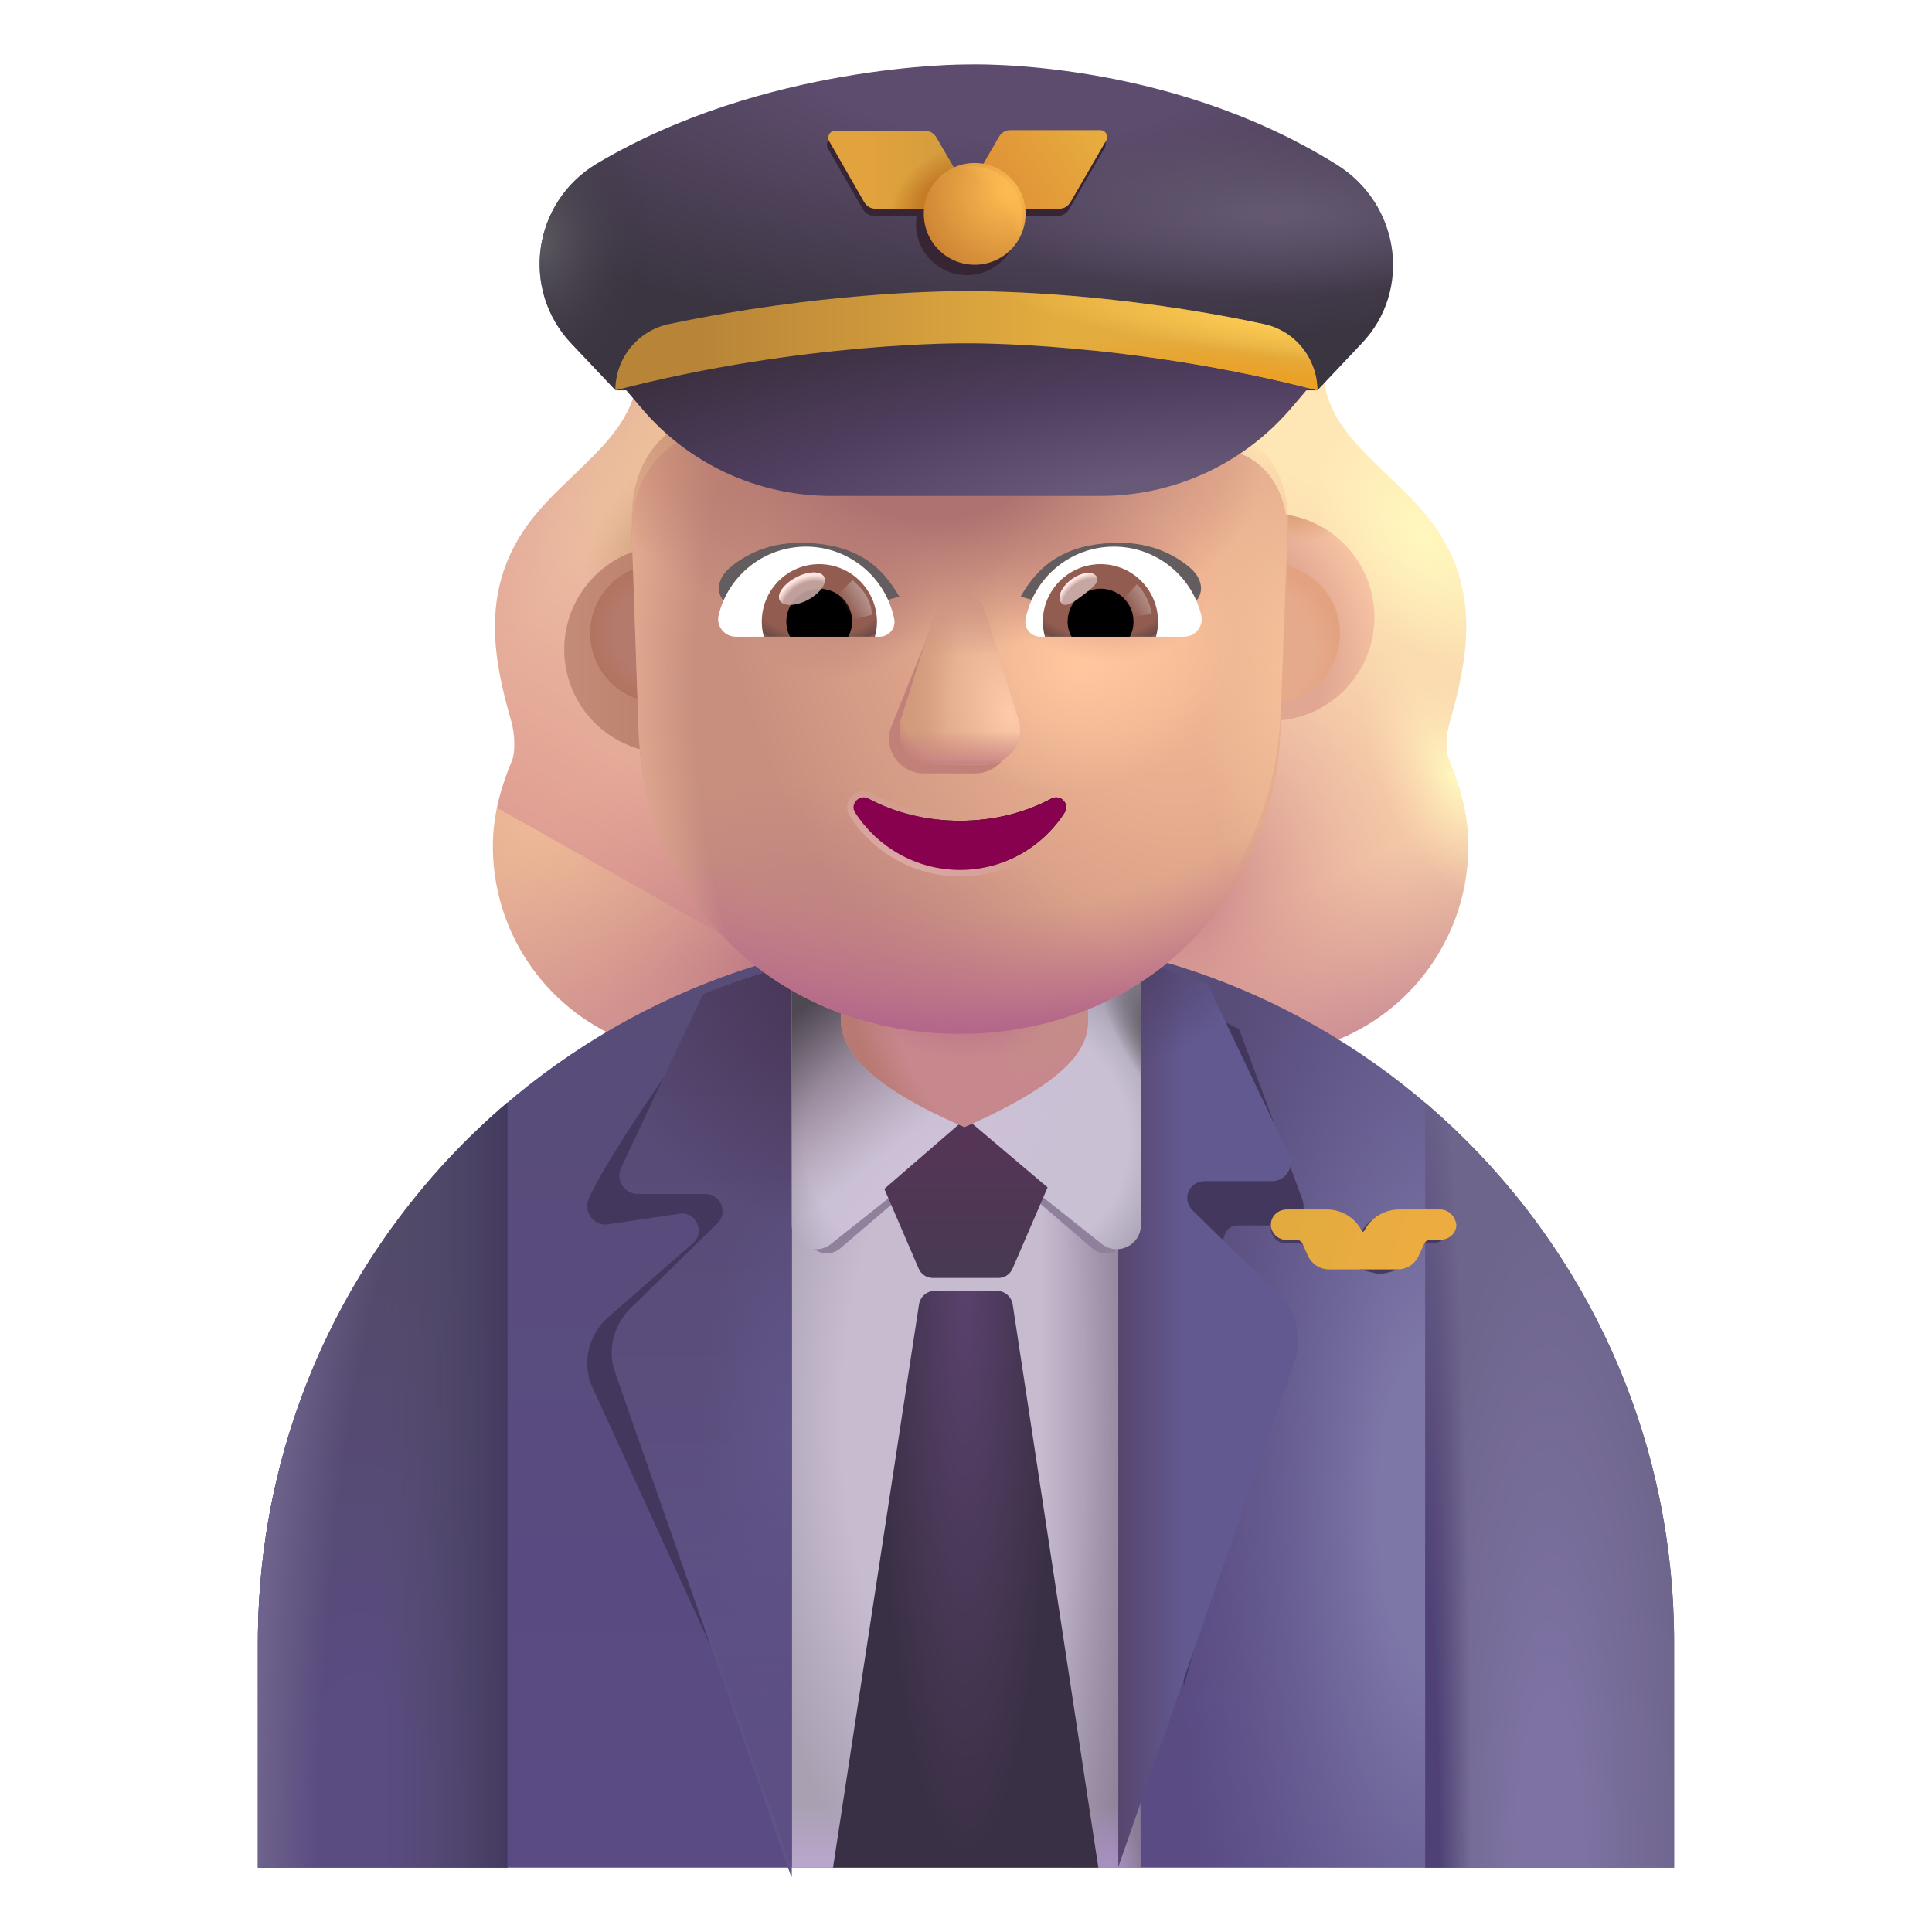 <svg viewBox="1 1 30 30" xmlns="http://www.w3.org/2000/svg">
<g filter="url(#filter0_i_4002_2468)">
<path d="M10.636 6.706L21.317 6.706C21.408 7.283 21.844 7.7 22.296 8.131C22.581 8.404 22.873 8.683 23.088 9.013C23.713 9.971 23.549 10.966 23.264 11.95C23.188 12.214 23.192 12.444 23.264 12.587C23.397 12.907 23.549 13.372 23.549 13.883C23.549 15.679 22.1 17.129 20.303 17.129H11.649C9.853 17.129 8.403 15.679 8.403 13.883C8.403 13.372 8.556 12.907 8.689 12.587C8.76 12.444 8.744 12.142 8.689 11.95C8.403 10.966 8.24 9.971 8.865 9.013C9.079 8.683 9.371 8.404 9.657 8.131C10.109 7.7 10.545 7.283 10.636 6.706Z" fill="url(#paint0_linear_4002_2468)"/>
<path d="M10.636 6.706L21.317 6.706C21.408 7.283 21.844 7.7 22.296 8.131C22.581 8.404 22.873 8.683 23.088 9.013C23.713 9.971 23.549 10.966 23.264 11.95C23.188 12.214 23.192 12.444 23.264 12.587C23.397 12.907 23.549 13.372 23.549 13.883C23.549 15.679 22.1 17.129 20.303 17.129H11.649C9.853 17.129 8.403 15.679 8.403 13.883C8.403 13.372 8.556 12.907 8.689 12.587C8.76 12.444 8.744 12.142 8.689 11.95C8.403 10.966 8.24 9.971 8.865 9.013C9.079 8.683 9.371 8.404 9.657 8.131C10.109 7.7 10.545 7.283 10.636 6.706Z" fill="url(#paint1_radial_4002_2468)"/>
<path d="M10.636 6.706L21.317 6.706C21.408 7.283 21.844 7.7 22.296 8.131C22.581 8.404 22.873 8.683 23.088 9.013C23.713 9.971 23.549 10.966 23.264 11.95C23.188 12.214 23.192 12.444 23.264 12.587C23.397 12.907 23.549 13.372 23.549 13.883C23.549 15.679 22.1 17.129 20.303 17.129H11.649C9.853 17.129 8.403 15.679 8.403 13.883C8.403 13.372 8.556 12.907 8.689 12.587C8.76 12.444 8.744 12.142 8.689 11.95C8.403 10.966 8.24 9.971 8.865 9.013C9.079 8.683 9.371 8.404 9.657 8.131C10.109 7.7 10.545 7.283 10.636 6.706Z" fill="url(#paint2_radial_4002_2468)"/>
<path d="M10.636 6.706L21.317 6.706C21.408 7.283 21.844 7.7 22.296 8.131C22.581 8.404 22.873 8.683 23.088 9.013C23.713 9.971 23.549 10.966 23.264 11.95C23.188 12.214 23.192 12.444 23.264 12.587C23.397 12.907 23.549 13.372 23.549 13.883C23.549 15.679 22.1 17.129 20.303 17.129H11.649C9.853 17.129 8.403 15.679 8.403 13.883C8.403 13.372 8.556 12.907 8.689 12.587C8.76 12.444 8.744 12.142 8.689 11.95C8.403 10.966 8.24 9.971 8.865 9.013C9.079 8.683 9.371 8.404 9.657 8.131C10.109 7.7 10.545 7.283 10.636 6.706Z" fill="url(#paint3_radial_4002_2468)"/>
<path d="M10.636 6.706L21.317 6.706C21.408 7.283 21.844 7.7 22.296 8.131C22.581 8.404 22.873 8.683 23.088 9.013C23.713 9.971 23.549 10.966 23.264 11.95C23.188 12.214 23.192 12.444 23.264 12.587C23.397 12.907 23.549 13.372 23.549 13.883C23.549 15.679 22.1 17.129 20.303 17.129H11.649C9.853 17.129 8.403 15.679 8.403 13.883C8.403 13.372 8.556 12.907 8.689 12.587C8.76 12.444 8.744 12.142 8.689 11.95C8.403 10.966 8.24 9.971 8.865 9.013C9.079 8.683 9.371 8.404 9.657 8.131C10.109 7.7 10.545 7.283 10.636 6.706Z" fill="url(#paint4_radial_4002_2468)"/>
<path d="M10.636 6.706L21.317 6.706C21.408 7.283 21.844 7.7 22.296 8.131C22.581 8.404 22.873 8.683 23.088 9.013C23.713 9.971 23.549 10.966 23.264 11.95C23.188 12.214 23.192 12.444 23.264 12.587C23.397 12.907 23.549 13.372 23.549 13.883C23.549 15.679 22.1 17.129 20.303 17.129H11.649C9.853 17.129 8.403 15.679 8.403 13.883C8.403 13.372 8.556 12.907 8.689 12.587C8.76 12.444 8.744 12.142 8.689 11.95C8.403 10.966 8.24 9.971 8.865 9.013C9.079 8.683 9.371 8.404 9.657 8.131C10.109 7.7 10.545 7.283 10.636 6.706Z" fill="url(#paint5_radial_4002_2468)"/>
<path d="M10.636 6.706L21.317 6.706C21.408 7.283 21.844 7.7 22.296 8.131C22.581 8.404 22.873 8.683 23.088 9.013C23.713 9.971 23.549 10.966 23.264 11.95C23.188 12.214 23.192 12.444 23.264 12.587C23.397 12.907 23.549 13.372 23.549 13.883C23.549 15.679 22.1 17.129 20.303 17.129H11.649C9.853 17.129 8.403 15.679 8.403 13.883C8.403 13.372 8.556 12.907 8.689 12.587C8.76 12.444 8.744 12.142 8.689 11.95C8.403 10.966 8.24 9.971 8.865 9.013C9.079 8.683 9.371 8.404 9.657 8.131C10.109 7.7 10.545 7.283 10.636 6.706Z" fill="url(#paint6_radial_4002_2468)"/>
<path d="M10.636 6.706L21.317 6.706C21.408 7.283 21.844 7.7 22.296 8.131C22.581 8.404 22.873 8.683 23.088 9.013C23.713 9.971 23.549 10.966 23.264 11.95C23.188 12.214 23.192 12.444 23.264 12.587C23.397 12.907 23.549 13.372 23.549 13.883C23.549 15.679 22.1 17.129 20.303 17.129H11.649C9.853 17.129 8.403 15.679 8.403 13.883C8.403 13.372 8.556 12.907 8.689 12.587C8.76 12.444 8.744 12.142 8.689 11.95C8.403 10.966 8.24 9.971 8.865 9.013C9.079 8.683 9.371 8.404 9.657 8.131C10.109 7.7 10.545 7.283 10.636 6.706Z" fill="url(#paint7_radial_4002_2468)"/>
</g>
<path d="M16.005 15.501C9.935 15.501 5.005 20.421 5.005 26.501V30.001H26.995V26.501C26.995 20.421 22.075 15.501 16.005 15.501Z" fill="url(#paint8_linear_4002_2468)"/>
<path d="M16.005 15.501C9.935 15.501 5.005 20.421 5.005 26.501V30.001H26.995V26.501C26.995 20.421 22.075 15.501 16.005 15.501Z" fill="url(#paint9_radial_4002_2468)"/>
<path d="M23.13 18.123V30.001H26.995V26.501C26.995 23.144 25.495 20.14 23.13 18.123Z" fill="url(#paint10_radial_4002_2468)"/>
<path d="M23.13 18.123V30.001H26.995V26.501C26.995 23.144 25.495 20.14 23.13 18.123Z" fill="url(#paint11_radial_4002_2468)"/>
<path d="M8.88 30.001V18.12C6.51 20.137 5.005 23.142 5.005 26.501V30.001H8.88Z" fill="url(#paint12_radial_4002_2468)"/>
<path d="M8.88 30.001V18.12C6.51 20.137 5.005 23.142 5.005 26.501V30.001H8.88Z" fill="url(#paint13_linear_4002_2468)"/>
<path d="M8.88 30.001V18.12C6.51 20.137 5.005 23.142 5.005 26.501V30.001H8.88Z" fill="url(#paint14_radial_4002_2468)"/>
<path d="M18.705 16.111H13.295V30.001H18.705V16.111Z" fill="url(#paint15_radial_4002_2468)"/>
<path d="M18.705 16.111H13.295V30.001H18.705V16.111Z" fill="url(#paint16_linear_4002_2468)"/>
<path d="M18.705 16.111H13.295V30.001H18.705V16.111Z" fill="url(#paint17_linear_4002_2468)"/>
<path d="M18.705 16.111H13.295V30.001H18.705V16.111Z" fill="url(#paint18_radial_4002_2468)"/>
<g filter="url(#filter1_f_4002_2468)">
<path d="M16.005 15.348H13.489V20.088C13.489 20.398 13.824 20.578 14.056 20.378L16.005 18.708L17.954 20.378C18.186 20.578 18.521 20.398 18.521 20.088V15.348H16.005V15.348Z" fill="#8F809C"/>
</g>
<path d="M15.517 21.044C15.394 21.044 15.289 21.134 15.27 21.256L13.935 30.001H18.055L16.725 21.256C16.706 21.134 16.601 21.044 16.478 21.044H15.517Z" fill="url(#paint19_radial_4002_2468)"/>
<g filter="url(#filter2_f_4002_2468)">
<path d="M12.795 16.462C12.334 16.579 12.431 16.56 11.996 16.733C11.455 17.516 10.449 18.932 10.145 19.606C10.055 19.796 10.195 20.016 10.405 20.016L11.585 19.842C11.825 19.842 11.934 20.132 11.774 20.292L10.405 21.488C10.145 21.748 10.045 22.138 10.175 22.488L13.069 28.822L12.795 16.462Z" fill="#44375D"/>
</g>
<g filter="url(#filter3_ii_4002_2468)">
<path d="M13.295 15.837C12.834 15.954 12.385 16.1 11.95 16.273C11.938 16.28 11.927 16.286 11.915 16.291L10.645 18.981C10.555 19.171 10.695 19.391 10.905 19.391H11.955C12.195 19.391 12.305 19.681 12.145 19.841L10.785 21.171C10.525 21.431 10.425 21.821 10.555 22.171L13.285 29.991H13.295V15.837Z" fill="url(#paint20_linear_4002_2468)"/>
<path d="M13.295 15.837C12.834 15.954 12.385 16.1 11.95 16.273C11.938 16.28 11.927 16.286 11.915 16.291L10.645 18.981C10.555 19.171 10.695 19.391 10.905 19.391H11.955C12.195 19.391 12.305 19.681 12.145 19.841L10.785 21.171C10.525 21.431 10.425 21.821 10.555 22.171L13.285 29.991H13.295V15.837Z" fill="url(#paint21_radial_4002_2468)"/>
<path d="M13.295 15.837C12.834 15.954 12.385 16.1 11.95 16.273C11.938 16.28 11.927 16.286 11.915 16.291L10.645 18.981C10.555 19.171 10.695 19.391 10.905 19.391H11.955C12.195 19.391 12.305 19.681 12.145 19.841L10.785 21.171C10.525 21.431 10.425 21.821 10.555 22.171L13.285 29.991H13.295V15.837Z" fill="url(#paint22_radial_4002_2468)"/>
</g>
<path d="M13.295 15.837C12.834 15.954 12.385 16.1 11.95 16.273C11.938 16.28 11.927 16.286 11.915 16.291L10.645 18.981C10.555 19.171 10.695 19.391 10.905 19.391H11.955C12.195 19.391 12.305 19.681 12.145 19.841L10.785 21.171C10.525 21.431 10.425 21.821 10.555 22.171L13.285 29.991H13.295V15.837Z" fill="url(#paint23_linear_4002_2468)"/>
<g filter="url(#filter4_f_4002_2468)">
<path d="M20.055 20.479L20.499 21.528C20.701 21.788 20.771 22.178 20.677 22.538L19.382 27.185L19.162 16.739L19.252 16.556C19.59 16.671 19.92 16.813 20.241 16.979L21.221 19.619C21.291 19.809 21.182 20.029 21.019 20.029H20.203C20.016 20.029 19.923 20.309 20.055 20.479Z" fill="#44375D"/>
</g>
<g filter="url(#filter5_ii_4002_2468)">
<path d="M19.865 19.791L21.225 21.121C21.485 21.381 21.575 21.771 21.455 22.131L18.715 29.991V15.835L18.832 15.868C19.267 15.983 19.692 16.125 20.104 16.291L21.365 18.931C21.455 19.121 21.315 19.341 21.105 19.341H20.055C19.815 19.341 19.695 19.621 19.865 19.791Z" fill="url(#paint24_linear_4002_2468)"/>
<path d="M19.865 19.791L21.225 21.121C21.485 21.381 21.575 21.771 21.455 22.131L18.715 29.991V15.835L18.832 15.868C19.267 15.983 19.692 16.125 20.104 16.291L21.365 18.931C21.455 19.121 21.315 19.341 21.105 19.341H20.055C19.815 19.341 19.695 19.621 19.865 19.791Z" fill="url(#paint25_radial_4002_2468)"/>
</g>
<path d="M16.005 15.284H13.295V20.024C13.295 20.334 13.655 20.514 13.905 20.314L16.005 18.644L18.105 20.314C18.355 20.514 18.715 20.334 18.715 20.024V15.284H16.005V15.284Z" fill="url(#paint26_radial_4002_2468)"/>
<path d="M16.005 15.284H13.295V20.024C13.295 20.334 13.655 20.514 13.905 20.314L16.005 18.644L18.105 20.314C18.355 20.514 18.715 20.334 18.715 20.024V15.284H16.005V15.284Z" fill="url(#paint27_radial_4002_2468)"/>
<path d="M16.005 15.284H13.295V20.024C13.295 20.334 13.655 20.514 13.905 20.314L16.005 18.644L18.105 20.314C18.355 20.514 18.715 20.334 18.715 20.024V15.284H16.005V15.284Z" fill="url(#paint28_linear_4002_2468)"/>
<path d="M16.005 15.284H13.295V20.024C13.295 20.334 13.655 20.514 13.905 20.314L16.005 18.644L18.105 20.314C18.355 20.514 18.715 20.334 18.715 20.024V15.284H16.005V15.284Z" fill="url(#paint29_radial_4002_2468)"/>
<g filter="url(#filter6_ii_4002_2468)">
<path d="M14.732 19.661L15.999 18.564L17.267 19.638L16.721 20.903C16.682 20.989 16.597 21.044 16.505 21.044H15.483C15.39 21.044 15.306 20.989 15.267 20.903L14.732 19.661Z" fill="url(#paint30_linear_4002_2468)"/>
</g>
<path d="M15.976 18.503C17.765 17.715 17.908 17.187 17.895 16.803V15.813H14.057V16.803C14.044 17.187 14.281 17.773 15.976 18.503Z" fill="url(#paint31_radial_4002_2468)"/>
<path d="M15.976 18.503C17.765 17.715 17.908 17.187 17.895 16.803V15.813H14.057V16.803C14.044 17.187 14.281 17.773 15.976 18.503Z" fill="url(#paint32_radial_4002_2468)"/>
<path d="M15.976 18.503C17.765 17.715 17.908 17.187 17.895 16.803V15.813H14.057V16.803C14.044 17.187 14.281 17.773 15.976 18.503Z" fill="url(#paint33_radial_4002_2468)"/>
<g filter="url(#filter7_i_4002_2468)">
<path d="M11.22 12.443C12.109 12.443 12.829 11.722 12.829 10.834C12.829 9.945 12.109 9.224 11.22 9.224C10.331 9.224 9.611 9.945 9.611 10.834C9.611 11.722 10.331 12.443 11.22 12.443Z" fill="url(#paint34_linear_4002_2468)"/>
</g>
<g filter="url(#filter8_i_4002_2468)">
<path d="M20.733 12.443C21.622 12.443 22.342 11.722 22.342 10.834C22.342 9.945 21.622 9.224 20.733 9.224C19.844 9.224 19.124 9.945 19.124 10.834C19.124 11.722 19.844 12.443 20.733 12.443Z" fill="url(#paint35_radial_4002_2468)"/>
<path d="M20.733 12.443C21.622 12.443 22.342 11.722 22.342 10.834C22.342 9.945 21.622 9.224 20.733 9.224C19.844 9.224 19.124 9.945 19.124 10.834C19.124 11.722 19.844 12.443 20.733 12.443Z" fill="url(#paint36_radial_4002_2468)"/>
</g>
<g filter="url(#filter9_f_4002_2468)">
<path d="M20.733 11.908C21.326 11.908 21.807 11.427 21.807 10.834C21.807 10.24 21.326 9.76 20.733 9.76C20.14 9.76 19.659 10.24 19.659 10.834C19.659 11.427 20.14 11.908 20.733 11.908Z" fill="#E5AA8B"/>
<path d="M20.733 11.908C21.326 11.908 21.807 11.427 21.807 10.834C21.807 10.24 21.326 9.76 20.733 9.76C20.14 9.76 19.659 10.24 19.659 10.834C19.659 11.427 20.14 11.908 20.733 11.908Z" fill="url(#paint37_radial_4002_2468)"/>
</g>
<g filter="url(#filter10_f_4002_2468)">
<path d="M11.239 11.908C11.832 11.908 12.313 11.427 12.313 10.834C12.313 10.24 11.832 9.76 11.239 9.76C10.646 9.76 10.165 10.24 10.165 10.834C10.165 11.427 10.646 11.908 11.239 11.908Z" fill="#B47A6C"/>
<path d="M11.239 11.908C11.832 11.908 12.313 11.427 12.313 10.834C12.313 10.24 11.832 9.76 11.239 9.76C10.646 9.76 10.165 10.24 10.165 10.834C10.165 11.427 10.646 11.908 11.239 11.908Z" fill="url(#paint38_radial_4002_2468)"/>
</g>
<g filter="url(#filter11_i_4002_2468)">
<path d="M10.82 9.306L10.81 9C10.831 8.051 11.384 7.683 11.62 7.561C11.636 7.556 11.654 7.548 11.672 7.541C11.69 7.533 11.707 7.525 11.723 7.52C12.256 7.275 12.687 6.847 12.912 6.286L12.995 6.092C13.076 5.898 13.333 5.867 13.456 6.041C14.174 7.092 15.374 7.714 16.645 7.714H19.865C20.045 7.714 20.947 7.801 21.001 9.046L20.882 12.119C20.759 14.922 18.57 16.804 15.899 16.804C13.228 16.804 11.039 14.922 10.916 12.119L10.82 9.306Z" fill="url(#paint39_radial_4002_2468)"/>
<path d="M10.82 9.306L10.81 9C10.831 8.051 11.384 7.683 11.62 7.561C11.636 7.556 11.654 7.548 11.672 7.541C11.69 7.533 11.707 7.525 11.723 7.52C12.256 7.275 12.687 6.847 12.912 6.286L12.995 6.092C13.076 5.898 13.333 5.867 13.456 6.041C14.174 7.092 15.374 7.714 16.645 7.714H19.865C20.045 7.714 20.947 7.801 21.001 9.046L20.882 12.119C20.759 14.922 18.57 16.804 15.899 16.804C13.228 16.804 11.039 14.922 10.916 12.119L10.82 9.306Z" fill="url(#paint40_radial_4002_2468)"/>
<path d="M10.82 9.306L10.81 9C10.831 8.051 11.384 7.683 11.62 7.561C11.636 7.556 11.654 7.548 11.672 7.541C11.69 7.533 11.707 7.525 11.723 7.52C12.256 7.275 12.687 6.847 12.912 6.286L12.995 6.092C13.076 5.898 13.333 5.867 13.456 6.041C14.174 7.092 15.374 7.714 16.645 7.714H19.865C20.045 7.714 20.947 7.801 21.001 9.046L20.882 12.119C20.759 14.922 18.57 16.804 15.899 16.804C13.228 16.804 11.039 14.922 10.916 12.119L10.82 9.306Z" fill="url(#paint41_radial_4002_2468)"/>
<path d="M10.82 9.306L10.81 9C10.831 8.051 11.384 7.683 11.62 7.561C11.636 7.556 11.654 7.548 11.672 7.541C11.69 7.533 11.707 7.525 11.723 7.52C12.256 7.275 12.687 6.847 12.912 6.286L12.995 6.092C13.076 5.898 13.333 5.867 13.456 6.041C14.174 7.092 15.374 7.714 16.645 7.714H19.865C20.045 7.714 20.947 7.801 21.001 9.046L20.882 12.119C20.759 14.922 18.57 16.804 15.899 16.804C13.228 16.804 11.039 14.922 10.916 12.119L10.82 9.306Z" fill="url(#paint42_radial_4002_2468)"/>
<path d="M10.82 9.306L10.81 9C10.831 8.051 11.384 7.683 11.62 7.561C11.636 7.556 11.654 7.548 11.672 7.541C11.69 7.533 11.707 7.525 11.723 7.52C12.256 7.275 12.687 6.847 12.912 6.286L12.995 6.092C13.076 5.898 13.333 5.867 13.456 6.041C14.174 7.092 15.374 7.714 16.645 7.714H19.865C20.045 7.714 20.947 7.801 21.001 9.046L20.882 12.119C20.759 14.922 18.57 16.804 15.899 16.804C13.228 16.804 11.039 14.922 10.916 12.119L10.82 9.306Z" fill="url(#paint43_radial_4002_2468)"/>
<path d="M10.82 9.306L10.81 9C10.831 8.051 11.384 7.683 11.62 7.561C11.636 7.556 11.654 7.548 11.672 7.541C11.69 7.533 11.707 7.525 11.723 7.52C12.256 7.275 12.687 6.847 12.912 6.286L12.995 6.092C13.076 5.898 13.333 5.867 13.456 6.041C14.174 7.092 15.374 7.714 16.645 7.714H19.865C20.045 7.714 20.947 7.801 21.001 9.046L20.882 12.119C20.759 14.922 18.57 16.804 15.899 16.804C13.228 16.804 11.039 14.922 10.916 12.119L10.82 9.306Z" fill="url(#paint44_radial_4002_2468)"/>
<path d="M10.82 9.306L10.81 9C10.831 8.051 11.384 7.683 11.62 7.561C11.636 7.556 11.654 7.548 11.672 7.541C11.69 7.533 11.707 7.525 11.723 7.52C12.256 7.275 12.687 6.847 12.912 6.286L12.995 6.092C13.076 5.898 13.333 5.867 13.456 6.041C14.174 7.092 15.374 7.714 16.645 7.714H19.865C20.045 7.714 20.947 7.801 21.001 9.046L20.882 12.119C20.759 14.922 18.57 16.804 15.899 16.804C13.228 16.804 11.039 14.922 10.916 12.119L10.82 9.306Z" fill="url(#paint45_radial_4002_2468)"/>
</g>
<path d="M10.818 9.571H10.831L10.82 9.306L10.81 9C10.831 8.051 11.384 7.683 11.62 7.561C11.636 7.556 11.654 7.548 11.672 7.541C11.69 7.533 11.707 7.525 11.723 7.52C12.256 7.275 12.687 6.847 12.912 6.286L12.995 6.092C13.076 5.898 13.333 5.867 13.456 6.041C14.174 7.092 15.374 7.714 16.645 7.714H19.865C20.045 7.714 20.947 7.801 21.001 9.046L20.882 12.119C20.759 14.922 18.57 16.804 15.899 16.804C13.228 16.804 11.039 14.922 10.916 12.119L10.818 9.571Z" fill="url(#paint46_radial_4002_2468)"/>
<path d="M10.818 9.571H10.831L10.82 9.306L10.81 9C10.831 8.051 11.384 7.683 11.62 7.561C11.636 7.556 11.654 7.548 11.672 7.541C11.69 7.533 11.707 7.525 11.723 7.52C12.256 7.275 12.687 6.847 12.912 6.286L12.995 6.092C13.076 5.898 13.333 5.867 13.456 6.041C14.174 7.092 15.374 7.714 16.645 7.714H19.865C20.045 7.714 20.947 7.801 21.001 9.046L20.882 12.119C20.759 14.922 18.57 16.804 15.899 16.804C13.228 16.804 11.039 14.922 10.916 12.119L10.818 9.571Z" fill="url(#paint47_radial_4002_2468)"/>
<path d="M10.818 9.571H10.831L10.82 9.306L10.81 9C10.831 8.051 11.384 7.683 11.62 7.561C11.636 7.556 11.654 7.548 11.672 7.541C11.69 7.533 11.707 7.525 11.723 7.52C12.256 7.275 12.687 6.847 12.912 6.286L12.995 6.092C13.076 5.898 13.333 5.867 13.456 6.041C14.174 7.092 15.374 7.714 16.645 7.714H19.865C20.045 7.714 20.947 7.801 21.001 9.046L20.882 12.119C20.759 14.922 18.57 16.804 15.899 16.804C13.228 16.804 11.039 14.922 10.916 12.119L10.818 9.571Z" fill="url(#paint48_radial_4002_2468)"/>
<g filter="url(#filter12_f_4002_2468)">
<path d="M15.513 10.611L14.829 12.311C14.721 12.661 14.981 13.01 15.35 13.01H16.137C16.505 13.01 16.766 12.655 16.657 12.311L16.126 10.611C16.012 10.234 15.632 10.234 15.513 10.611Z" fill="#C28178"/>
</g>
<g filter="url(#filter13_f_4002_2468)">
<path d="M15.523 10.472L14.992 12.172C14.883 12.522 15.144 12.872 15.512 12.872H16.299C16.668 12.872 16.928 12.517 16.819 12.172L16.288 10.472C16.174 10.096 15.643 10.096 15.523 10.472Z" fill="#D69F82"/>
<path d="M15.523 10.472L14.992 12.172C14.883 12.522 15.144 12.872 15.512 12.872H16.299C16.668 12.872 16.928 12.517 16.819 12.172L16.288 10.472C16.174 10.096 15.643 10.096 15.523 10.472Z" fill="url(#paint49_radial_4002_2468)"/>
<path d="M15.523 10.472L14.992 12.172C14.883 12.522 15.144 12.872 15.512 12.872H16.299C16.668 12.872 16.928 12.517 16.819 12.172L16.288 10.472C16.174 10.096 15.643 10.096 15.523 10.472Z" fill="url(#paint50_linear_4002_2468)"/>
<path d="M15.523 10.472L14.992 12.172C14.883 12.522 15.144 12.872 15.512 12.872H16.299C16.668 12.872 16.928 12.517 16.819 12.172L16.288 10.472C16.174 10.096 15.643 10.096 15.523 10.472Z" fill="url(#paint51_linear_4002_2468)"/>
<path d="M15.523 10.472L14.992 12.172C14.883 12.522 15.144 12.872 15.512 12.872H16.299C16.668 12.872 16.928 12.517 16.819 12.172L16.288 10.472C16.174 10.096 15.643 10.096 15.523 10.472Z" fill="url(#paint52_linear_4002_2468)"/>
</g>
<path d="M15.523 10.472L14.992 12.172C14.883 12.522 15.144 12.872 15.512 12.872H16.299C16.668 12.872 16.928 12.517 16.819 12.172L16.288 10.472C16.174 10.096 15.643 10.096 15.523 10.472Z" fill="url(#paint53_linear_4002_2468)"/>
<path d="M15.523 10.472L14.992 12.172C14.883 12.522 15.144 12.872 15.512 12.872H16.299C16.668 12.872 16.928 12.517 16.819 12.172L16.288 10.472C16.174 10.096 15.643 10.096 15.523 10.472Z" fill="url(#paint54_radial_4002_2468)"/>
<g filter="url(#filter14_f_4002_2468)">
<path d="M15.906 13.745C15.385 13.745 14.895 13.62 14.484 13.4C14.343 13.327 14.192 13.489 14.281 13.62C14.625 14.152 15.223 14.508 15.906 14.508C16.588 14.508 17.187 14.152 17.53 13.62C17.619 13.484 17.468 13.327 17.327 13.4C16.916 13.62 16.431 13.745 15.906 13.745Z" stroke="url(#paint55_linear_4002_2468)" stroke-width="0.2"/>
</g>
<path d="M15.906 13.745C15.385 13.745 14.895 13.62 14.484 13.4C14.343 13.327 14.192 13.489 14.281 13.62C14.625 14.152 15.223 14.508 15.906 14.508C16.588 14.508 17.187 14.152 17.53 13.62C17.619 13.484 17.468 13.327 17.327 13.4C16.916 13.62 16.431 13.745 15.906 13.745Z" fill="#88014E"/>
<g filter="url(#filter15_i_4002_2468)">
<path d="M17.048 10.264C17.313 9.798 17.717 9.429 18.585 9.429C18.965 9.429 19.332 9.534 19.658 9.798C19.927 10.015 19.891 10.293 19.683 10.397L19.127 10.714C18.475 10.504 17.754 10.475 17.048 10.264Z" fill="#635D5F"/>
</g>
<g filter="url(#filter16_i_4002_2468)">
<path d="M14.764 10.264C14.498 9.798 14.095 9.429 13.226 9.429C12.846 9.429 12.479 9.534 12.153 9.798C11.885 10.015 11.921 10.293 12.129 10.397L12.685 10.714C13.337 10.504 14.057 10.475 14.764 10.264Z" fill="#635D5F"/>
</g>
<path d="M18.297 9.488C18.95 9.488 19.501 9.938 19.651 10.546C19.696 10.721 19.562 10.887 19.384 10.887H17.153C17.011 10.887 16.897 10.757 16.925 10.615C17.051 9.974 17.615 9.488 18.297 9.488Z" fill="white"/>
<path d="M18.09 9.76C18.584 9.76 18.982 10.161 18.982 10.652C18.982 10.733 18.97 10.814 18.95 10.887H17.226C17.205 10.81 17.193 10.733 17.193 10.652C17.193 10.161 17.595 9.76 18.09 9.76Z" fill="url(#paint56_radial_4002_2468)"/>
<path d="M17.578 10.652C17.578 10.368 17.806 10.141 18.09 10.141C18.374 10.141 18.601 10.368 18.601 10.652C18.601 10.737 18.581 10.818 18.544 10.887H17.639C17.599 10.818 17.578 10.737 17.578 10.652Z" fill="black"/>
<g filter="url(#filter17_f_4002_2468)">
<path d="M18.024 9.948C18.088 10.033 17.955 10.137 17.804 10.25C17.652 10.363 17.54 10.442 17.477 10.357C17.413 10.272 17.484 10.112 17.635 9.999C17.786 9.886 17.96 9.863 18.024 9.948Z" fill="#C7A7A3"/>
<path d="M18.024 9.948C18.088 10.033 17.955 10.137 17.804 10.25C17.652 10.363 17.54 10.442 17.477 10.357C17.413 10.272 17.484 10.112 17.635 9.999C17.786 9.886 17.96 9.863 18.024 9.948Z" fill="url(#paint57_radial_4002_2468)"/>
</g>
<g filter="url(#filter18_f_4002_2468)">
<path d="M18.884 10.534C18.852 10.304 18.717 10.13 18.653 10.072L18.393 10.357L18.511 10.585L18.884 10.534Z" fill="url(#paint58_linear_4002_2468)"/>
</g>
<path d="M13.515 9.488C12.861 9.488 12.31 9.938 12.16 10.546C12.115 10.721 12.249 10.887 12.427 10.887H14.659C14.8 10.887 14.914 10.757 14.886 10.615C14.76 9.974 14.192 9.488 13.515 9.488Z" fill="white"/>
<path d="M13.721 9.76C13.226 9.76 12.829 10.161 12.829 10.652C12.829 10.733 12.841 10.814 12.861 10.887H14.585C14.606 10.81 14.618 10.733 14.618 10.652C14.614 10.161 14.216 9.76 13.721 9.76Z" fill="url(#paint59_radial_4002_2468)"/>
<path d="M14.233 10.652C14.233 10.368 14.005 10.141 13.722 10.141C13.438 10.141 13.21 10.368 13.21 10.652C13.21 10.737 13.231 10.818 13.267 10.887H14.172C14.208 10.818 14.233 10.737 14.233 10.652Z" fill="black"/>
<g filter="url(#filter19_f_4002_2468)">
<path d="M14.537 10.547C14.537 10.259 14.302 10.066 14.239 10.008L13.951 10.287L14.128 10.649L14.537 10.547Z" fill="url(#paint60_linear_4002_2468)"/>
</g>
<g filter="url(#filter20_f_4002_2468)">
<ellipse cx="13.452" cy="10.141" rx="0.39" ry="0.197" transform="rotate(-27.914 13.452 10.141)" fill="#C7A7A3" fill-opacity="0.9"/>
<ellipse cx="13.452" cy="10.141" rx="0.39" ry="0.197" transform="rotate(-27.914 13.452 10.141)" fill="url(#paint61_radial_4002_2468)"/>
</g>
<g filter="url(#filter21_f_4002_2468)">
<path d="M23.247 19.836H22.636C22.416 19.836 22.215 19.965 22.12 20.165C22.11 20.185 22.082 20.185 22.082 20.165C21.986 19.965 21.785 19.836 21.566 19.836H20.974C20.85 19.836 20.744 19.926 20.735 20.055C20.725 20.185 20.831 20.304 20.955 20.304H21.107C21.286 20.304 21.286 20.384 21.32 20.454C21.377 20.574 21.492 20.653 21.626 20.653H21.864L22.403 20.782C22.537 20.782 22.865 20.683 22.922 20.564L23.008 20.364C23.027 20.324 23.065 20.304 23.104 20.304H23.247C23.371 20.304 23.476 20.215 23.485 20.085C23.476 19.946 23.371 19.836 23.247 19.836Z" fill="#473A60"/>
</g>
<g filter="url(#filter22_ii_4002_2468)">
<path d="M23.365 19.781H22.725C22.495 19.781 22.285 19.911 22.185 20.111C22.175 20.131 22.145 20.131 22.145 20.111C22.045 19.911 21.835 19.781 21.605 19.781H20.985C20.855 19.781 20.745 19.871 20.735 20.001C20.725 20.131 20.835 20.251 20.965 20.251H21.125C21.165 20.251 21.205 20.271 21.225 20.311L21.315 20.511C21.375 20.631 21.495 20.711 21.635 20.711H21.885H22.455H22.705C22.845 20.711 22.965 20.631 23.025 20.511L23.115 20.311C23.135 20.271 23.175 20.251 23.215 20.251H23.365C23.495 20.251 23.605 20.161 23.615 20.031C23.605 19.891 23.495 19.781 23.365 19.781Z" fill="url(#paint62_linear_4002_2468)"/>
</g>
<path d="M21.747 3.551C19.087 1.891 16.047 2.001 16.007 2.001C15.967 2.001 12.867 1.991 10.267 3.541C9.267 4.141 9.077 5.501 9.877 6.341L10.557 7.061H15.997H16.017H21.457L22.137 6.341C22.937 5.511 22.737 4.161 21.747 3.551Z" fill="url(#paint63_radial_4002_2468)"/>
<path d="M21.747 3.551C19.087 1.891 16.047 2.001 16.007 2.001C15.967 2.001 12.867 1.991 10.267 3.541C9.267 4.141 9.077 5.501 9.877 6.341L10.557 7.061H15.997H16.017H21.457L22.137 6.341C22.937 5.511 22.737 4.161 21.747 3.551Z" fill="url(#paint64_radial_4002_2468)"/>
<path d="M21.747 3.551C19.087 1.891 16.047 2.001 16.007 2.001C15.967 2.001 12.867 1.991 10.267 3.541C9.267 4.141 9.077 5.501 9.877 6.341L10.557 7.061H15.997H16.017H21.457L22.137 6.341C22.937 5.511 22.737 4.161 21.747 3.551Z" fill="url(#paint65_radial_4002_2468)"/>
<g filter="url(#filter23_i_4002_2468)">
<path d="M16.005 6.331C16.005 6.331 13.475 6.301 10.555 7.061L10.955 7.531C11.685 8.401 12.765 8.901 13.905 8.901H18.095C19.235 8.901 20.315 8.401 21.055 7.531L21.455 7.061C18.535 6.301 16.005 6.331 16.005 6.331Z" fill="url(#paint66_radial_4002_2468)"/>
</g>
<path d="M15.955 5.521H16.055C16.445 5.521 18.325 5.541 20.615 6.031C21.105 6.131 21.455 6.561 21.455 7.061C18.535 6.301 16.005 6.331 16.005 6.331C16.005 6.331 13.475 6.301 10.555 7.061C10.555 6.561 10.905 6.131 11.395 6.031C13.685 5.551 15.555 5.521 15.955 5.521Z" fill="url(#paint67_linear_4002_2468)"/>
<path d="M15.955 5.521H16.055C16.445 5.521 18.325 5.541 20.615 6.031C21.105 6.131 21.455 6.561 21.455 7.061C18.535 6.301 16.005 6.331 16.005 6.331C16.005 6.331 13.475 6.301 10.555 7.061C10.555 6.561 10.905 6.131 11.395 6.031C13.685 5.551 15.555 5.521 15.955 5.521Z" fill="url(#paint68_radial_4002_2468)"/>
<path d="M15.955 5.521H16.055C16.445 5.521 18.325 5.541 20.615 6.031C21.105 6.131 21.455 6.561 21.455 7.061C18.535 6.301 16.005 6.331 16.005 6.331C16.005 6.331 13.475 6.301 10.555 7.061C10.555 6.561 10.905 6.131 11.395 6.031C13.685 5.551 15.555 5.521 15.955 5.521Z" fill="url(#paint69_radial_4002_2468)"/>
<g filter="url(#filter24_f_4002_2468)">
<path d="M16.793 4.352H17.426C17.506 4.352 17.566 4.312 17.606 4.242L18.156 3.292C18.196 3.222 18.146 3.132 18.066 3.132H16.666C16.586 3.132 16.526 3.172 16.486 3.242L16.211 3.717C16.148 3.7 16.082 3.692 16.014 3.692C15.938 3.692 15.865 3.702 15.796 3.722L15.524 3.252C15.484 3.182 15.424 3.142 15.344 3.142H13.944C13.864 3.142 13.814 3.232 13.854 3.302L14.394 4.242C14.434 4.312 14.494 4.352 14.574 4.352H15.234C15.227 4.394 15.224 4.437 15.224 4.482C15.224 4.918 15.578 5.272 16.014 5.272C16.45 5.272 16.804 4.918 16.804 4.482C16.804 4.437 16.8 4.394 16.793 4.352Z" fill="#382534"/>
</g>
<g filter="url(#filter25_i_4002_2468)">
<path d="M16.045 4.241H14.645C14.565 4.241 14.505 4.201 14.465 4.131L13.925 3.191C13.885 3.121 13.935 3.031 14.015 3.031H15.415C15.495 3.031 15.555 3.071 15.595 3.141L16.145 4.091C16.175 4.151 16.125 4.241 16.045 4.241Z" fill="url(#paint70_linear_4002_2468)"/>
<path d="M16.045 4.241H14.645C14.565 4.241 14.505 4.201 14.465 4.131L13.925 3.191C13.885 3.121 13.935 3.031 14.015 3.031H15.415C15.495 3.031 15.555 3.071 15.595 3.141L16.145 4.091C16.175 4.151 16.125 4.241 16.045 4.241Z" fill="url(#paint71_radial_4002_2468)"/>
</g>
<g filter="url(#filter26_i_4002_2468)">
<path d="M16.098 4.241H17.497C17.578 4.241 17.637 4.201 17.677 4.131L18.227 3.181C18.267 3.111 18.218 3.021 18.137 3.021H16.738C16.657 3.021 16.598 3.061 16.558 3.131L16.008 4.081C15.967 4.151 16.017 4.241 16.098 4.241Z" fill="url(#paint72_linear_4002_2468)"/>
</g>
<g filter="url(#filter27_i_4002_2468)">
<path d="M16.085 5.161C16.521 5.161 16.875 4.807 16.875 4.371C16.875 3.935 16.521 3.581 16.085 3.581C15.649 3.581 15.295 3.935 15.295 4.371C15.295 4.807 15.649 5.161 16.085 5.161Z" fill="url(#paint73_radial_4002_2468)"/>
</g>
<path d="M16.085 5.161C16.521 5.161 16.875 4.807 16.875 4.371C16.875 3.935 16.521 3.581 16.085 3.581C15.649 3.581 15.295 3.935 15.295 4.371C15.295 4.807 15.649 5.161 16.085 5.161Z" fill="url(#paint74_radial_4002_2468)"/>
<defs>
<filter id="filter0_i_4002_2468" x="8.403" y="6.706" width="15.396" height="10.672" filterUnits="userSpaceOnUse" color-interpolation-filters="sRGB">
<feFlood flood-opacity="0" result="BackgroundImageFix"/>
<feBlend mode="normal" in="SourceGraphic" in2="BackgroundImageFix" result="shape"/>
<feColorMatrix in="SourceAlpha" type="matrix" values="0 0 0 0 0 0 0 0 0 0 0 0 0 0 0 0 0 0 127 0" result="hardAlpha"/>
<feOffset dx="0.25" dy="0.25"/>
<feGaussianBlur stdDeviation="0.25"/>
<feComposite in2="hardAlpha" operator="arithmetic" k2="-1" k3="1"/>
<feColorMatrix type="matrix" values="0 0 0 0 0.973 0 0 0 0 0.769 0 0 0 0 0.608 0 0 0 1 0"/>
<feBlend mode="normal" in2="shape" result="effect1_innerShadow_4002_2468"/>
</filter>
<filter id="filter1_f_4002_2468" x="12.489" y="14.348" width="7.031" height="7.114" filterUnits="userSpaceOnUse" color-interpolation-filters="sRGB">
<feFlood flood-opacity="0" result="BackgroundImageFix"/>
<feBlend mode="normal" in="SourceGraphic" in2="BackgroundImageFix" result="shape"/>
<feGaussianBlur stdDeviation="0.5" result="effect1_foregroundBlur_4002_2468"/>
</filter>
<filter id="filter2_f_4002_2468" x="9.117" y="15.462" width="4.951" height="14.36" filterUnits="userSpaceOnUse" color-interpolation-filters="sRGB">
<feFlood flood-opacity="0" result="BackgroundImageFix"/>
<feBlend mode="normal" in="SourceGraphic" in2="BackgroundImageFix" result="shape"/>
<feGaussianBlur stdDeviation="0.5" result="effect1_foregroundBlur_4002_2468"/>
</filter>
<filter id="filter3_ii_4002_2468" x="10.348" y="15.837" width="3.097" height="14.304" filterUnits="userSpaceOnUse" color-interpolation-filters="sRGB">
<feFlood flood-opacity="0" result="BackgroundImageFix"/>
<feBlend mode="normal" in="SourceGraphic" in2="BackgroundImageFix" result="shape"/>
<feColorMatrix in="SourceAlpha" type="matrix" values="0 0 0 0 0 0 0 0 0 0 0 0 0 0 0 0 0 0 127 0" result="hardAlpha"/>
<feOffset dx="0.15"/>
<feGaussianBlur stdDeviation="0.125"/>
<feComposite in2="hardAlpha" operator="arithmetic" k2="-1" k3="1"/>
<feColorMatrix type="matrix" values="0 0 0 0 0.388 0 0 0 0 0.357 0 0 0 0 0.471 0 0 0 1 0"/>
<feBlend mode="normal" in2="shape" result="effect1_innerShadow_4002_2468"/>
<feColorMatrix in="SourceAlpha" type="matrix" values="0 0 0 0 0 0 0 0 0 0 0 0 0 0 0 0 0 0 127 0" result="hardAlpha"/>
<feOffset dx="-0.15" dy="0.15"/>
<feGaussianBlur stdDeviation="0.125"/>
<feComposite in2="hardAlpha" operator="arithmetic" k2="-1" k3="1"/>
<feColorMatrix type="matrix" values="0 0 0 0 0.349 0 0 0 0 0.29 0 0 0 0 0.443 0 0 0 1 0"/>
<feBlend mode="normal" in2="effect1_innerShadow_4002_2468" result="effect2_innerShadow_4002_2468"/>
</filter>
<filter id="filter4_f_4002_2468" x="18.162" y="15.556" width="4.081" height="12.629" filterUnits="userSpaceOnUse" color-interpolation-filters="sRGB">
<feFlood flood-opacity="0" result="BackgroundImageFix"/>
<feBlend mode="normal" in="SourceGraphic" in2="BackgroundImageFix" result="shape"/>
<feGaussianBlur stdDeviation="0.5" result="effect1_foregroundBlur_4002_2468"/>
</filter>
<filter id="filter5_ii_4002_2468" x="18.465" y="15.835" width="3.042" height="14.156" filterUnits="userSpaceOnUse" color-interpolation-filters="sRGB">
<feFlood flood-opacity="0" result="BackgroundImageFix"/>
<feBlend mode="normal" in="SourceGraphic" in2="BackgroundImageFix" result="shape"/>
<feColorMatrix in="SourceAlpha" type="matrix" values="0 0 0 0 0 0 0 0 0 0 0 0 0 0 0 0 0 0 127 0" result="hardAlpha"/>
<feOffset dx="-0.25"/>
<feGaussianBlur stdDeviation="0.25"/>
<feComposite in2="hardAlpha" operator="arithmetic" k2="-1" k3="1"/>
<feColorMatrix type="matrix" values="0 0 0 0 0.404 0 0 0 0 0.373 0 0 0 0 0.541 0 0 0 1 0"/>
<feBlend mode="normal" in2="shape" result="effect1_innerShadow_4002_2468"/>
<feColorMatrix in="SourceAlpha" type="matrix" values="0 0 0 0 0 0 0 0 0 0 0 0 0 0 0 0 0 0 127 0" result="hardAlpha"/>
<feOffset dx="-0.1"/>
<feGaussianBlur stdDeviation="0.1"/>
<feComposite in2="hardAlpha" operator="arithmetic" k2="-1" k3="1"/>
<feColorMatrix type="matrix" values="0 0 0 0 0.38 0 0 0 0 0.349 0 0 0 0 0.553 0 0 0 1 0"/>
<feBlend mode="normal" in2="effect1_innerShadow_4002_2468" result="effect2_innerShadow_4002_2468"/>
</filter>
<filter id="filter6_ii_4002_2468" x="14.632" y="18.463" width="2.735" height="2.58" filterUnits="userSpaceOnUse" color-interpolation-filters="sRGB">
<feFlood flood-opacity="0" result="BackgroundImageFix"/>
<feBlend mode="normal" in="SourceGraphic" in2="BackgroundImageFix" result="shape"/>
<feColorMatrix in="SourceAlpha" type="matrix" values="0 0 0 0 0 0 0 0 0 0 0 0 0 0 0 0 0 0 127 0" result="hardAlpha"/>
<feOffset dx="0.1" dy="-0.1"/>
<feGaussianBlur stdDeviation="0.25"/>
<feComposite in2="hardAlpha" operator="arithmetic" k2="-1" k3="1"/>
<feColorMatrix type="matrix" values="0 0 0 0 0.2 0 0 0 0 0.153 0 0 0 0 0.251 0 0 0 1 0"/>
<feBlend mode="normal" in2="shape" result="effect1_innerShadow_4002_2468"/>
<feColorMatrix in="SourceAlpha" type="matrix" values="0 0 0 0 0 0 0 0 0 0 0 0 0 0 0 0 0 0 127 0" result="hardAlpha"/>
<feOffset dx="-0.1" dy="-0.1"/>
<feGaussianBlur stdDeviation="0.25"/>
<feComposite in2="hardAlpha" operator="arithmetic" k2="-1" k3="1"/>
<feColorMatrix type="matrix" values="0 0 0 0 0.2 0 0 0 0 0.153 0 0 0 0 0.251 0 0 0 1 0"/>
<feBlend mode="normal" in2="effect1_innerShadow_4002_2468" result="effect2_innerShadow_4002_2468"/>
</filter>
<filter id="filter7_i_4002_2468" x="9.611" y="9.224" width="3.368" height="3.468" filterUnits="userSpaceOnUse" color-interpolation-filters="sRGB">
<feFlood flood-opacity="0" result="BackgroundImageFix"/>
<feBlend mode="normal" in="SourceGraphic" in2="BackgroundImageFix" result="shape"/>
<feColorMatrix in="SourceAlpha" type="matrix" values="0 0 0 0 0 0 0 0 0 0 0 0 0 0 0 0 0 0 127 0" result="hardAlpha"/>
<feOffset dx="0.15" dy="0.25"/>
<feGaussianBlur stdDeviation="0.25"/>
<feComposite in2="hardAlpha" operator="arithmetic" k2="-1" k3="1"/>
<feColorMatrix type="matrix" values="0 0 0 0 0.859 0 0 0 0 0.635 0 0 0 0 0.533 0 0 0 1 0"/>
<feBlend mode="normal" in2="shape" result="effect1_innerShadow_4002_2468"/>
</filter>
<filter id="filter8_i_4002_2468" x="19.124" y="8.974" width="3.218" height="3.468" filterUnits="userSpaceOnUse" color-interpolation-filters="sRGB">
<feFlood flood-opacity="0" result="BackgroundImageFix"/>
<feBlend mode="normal" in="SourceGraphic" in2="BackgroundImageFix" result="shape"/>
<feColorMatrix in="SourceAlpha" type="matrix" values="0 0 0 0 0 0 0 0 0 0 0 0 0 0 0 0 0 0 127 0" result="hardAlpha"/>
<feOffset dy="-0.25"/>
<feGaussianBlur stdDeviation="0.25"/>
<feComposite in2="hardAlpha" operator="arithmetic" k2="-1" k3="1"/>
<feColorMatrix type="matrix" values="0 0 0 0 0.827 0 0 0 0 0.569 0 0 0 0 0.506 0 0 0 1 0"/>
<feBlend mode="normal" in2="shape" result="effect1_innerShadow_4002_2468"/>
</filter>
<filter id="filter9_f_4002_2468" x="19.159" y="9.26" width="3.148" height="3.148" filterUnits="userSpaceOnUse" color-interpolation-filters="sRGB">
<feFlood flood-opacity="0" result="BackgroundImageFix"/>
<feBlend mode="normal" in="SourceGraphic" in2="BackgroundImageFix" result="shape"/>
<feGaussianBlur stdDeviation="0.25" result="effect1_foregroundBlur_4002_2468"/>
</filter>
<filter id="filter10_f_4002_2468" x="9.765" y="9.36" width="2.948" height="2.948" filterUnits="userSpaceOnUse" color-interpolation-filters="sRGB">
<feFlood flood-opacity="0" result="BackgroundImageFix"/>
<feBlend mode="normal" in="SourceGraphic" in2="BackgroundImageFix" result="shape"/>
<feGaussianBlur stdDeviation="0.2" result="effect1_foregroundBlur_4002_2468"/>
</filter>
<filter id="filter11_i_4002_2468" x="10.81" y="5.927" width="10.191" height="11.127" filterUnits="userSpaceOnUse" color-interpolation-filters="sRGB">
<feFlood flood-opacity="0" result="BackgroundImageFix"/>
<feBlend mode="normal" in="SourceGraphic" in2="BackgroundImageFix" result="shape"/>
<feColorMatrix in="SourceAlpha" type="matrix" values="0 0 0 0 0 0 0 0 0 0 0 0 0 0 0 0 0 0 127 0" result="hardAlpha"/>
<feOffset dy="0.25"/>
<feGaussianBlur stdDeviation="0.125"/>
<feComposite in2="hardAlpha" operator="arithmetic" k2="-1" k3="1"/>
<feColorMatrix type="matrix" values="0 0 0 0 0.745 0 0 0 0 0.486 0 0 0 0 0.384 0 0 0 1 0"/>
<feBlend mode="normal" in2="shape" result="effect1_innerShadow_4002_2468"/>
</filter>
<filter id="filter12_f_4002_2468" x="14.305" y="9.828" width="2.877" height="3.682" filterUnits="userSpaceOnUse" color-interpolation-filters="sRGB">
<feFlood flood-opacity="0" result="BackgroundImageFix"/>
<feBlend mode="normal" in="SourceGraphic" in2="BackgroundImageFix" result="shape"/>
<feGaussianBlur stdDeviation="0.25" result="effect1_foregroundBlur_4002_2468"/>
</filter>
<filter id="filter13_f_4002_2468" x="14.717" y="9.94" width="2.377" height="3.182" filterUnits="userSpaceOnUse" color-interpolation-filters="sRGB">
<feFlood flood-opacity="0" result="BackgroundImageFix"/>
<feBlend mode="normal" in="SourceGraphic" in2="BackgroundImageFix" result="shape"/>
<feGaussianBlur stdDeviation="0.125" result="effect1_foregroundBlur_4002_2468"/>
</filter>
<filter id="filter14_f_4002_2468" x="14.054" y="13.182" width="3.702" height="1.526" filterUnits="userSpaceOnUse" color-interpolation-filters="sRGB">
<feFlood flood-opacity="0" result="BackgroundImageFix"/>
<feBlend mode="normal" in="SourceGraphic" in2="BackgroundImageFix" result="shape"/>
<feGaussianBlur stdDeviation="0.05" result="effect1_foregroundBlur_4002_2468"/>
</filter>
<filter id="filter15_i_4002_2468" x="16.848" y="9.429" width="3.001" height="1.285" filterUnits="userSpaceOnUse" color-interpolation-filters="sRGB">
<feFlood flood-opacity="0" result="BackgroundImageFix"/>
<feBlend mode="normal" in="SourceGraphic" in2="BackgroundImageFix" result="shape"/>
<feColorMatrix in="SourceAlpha" type="matrix" values="0 0 0 0 0 0 0 0 0 0 0 0 0 0 0 0 0 0 127 0" result="hardAlpha"/>
<feOffset dx="-0.2"/>
<feGaussianBlur stdDeviation="0.2"/>
<feComposite in2="hardAlpha" operator="arithmetic" k2="-1" k3="1"/>
<feColorMatrix type="matrix" values="0 0 0 0 0.141 0 0 0 0 0.086 0 0 0 0 0.176 0 0 0 1 0"/>
<feBlend mode="normal" in2="shape" result="effect1_innerShadow_4002_2468"/>
</filter>
<filter id="filter16_i_4002_2468" x="11.962" y="9.429" width="3.001" height="1.285" filterUnits="userSpaceOnUse" color-interpolation-filters="sRGB">
<feFlood flood-opacity="0" result="BackgroundImageFix"/>
<feBlend mode="normal" in="SourceGraphic" in2="BackgroundImageFix" result="shape"/>
<feColorMatrix in="SourceAlpha" type="matrix" values="0 0 0 0 0 0 0 0 0 0 0 0 0 0 0 0 0 0 127 0" result="hardAlpha"/>
<feOffset dx="0.2"/>
<feGaussianBlur stdDeviation="0.125"/>
<feComposite in2="hardAlpha" operator="arithmetic" k2="-1" k3="1"/>
<feColorMatrix type="matrix" values="0 0 0 0 0.133 0 0 0 0 0.078 0 0 0 0 0.169 0 0 0 1 0"/>
<feBlend mode="normal" in2="shape" result="effect1_innerShadow_4002_2468"/>
</filter>
<filter id="filter17_f_4002_2468" x="17.354" y="9.797" width="0.787" height="0.696" filterUnits="userSpaceOnUse" color-interpolation-filters="sRGB">
<feFlood flood-opacity="0" result="BackgroundImageFix"/>
<feBlend mode="normal" in="SourceGraphic" in2="BackgroundImageFix" result="shape"/>
<feGaussianBlur stdDeviation="0.05" result="effect1_foregroundBlur_4002_2468"/>
</filter>
<filter id="filter18_f_4002_2468" x="18.193" y="9.872" width="0.891" height="0.913" filterUnits="userSpaceOnUse" color-interpolation-filters="sRGB">
<feFlood flood-opacity="0" result="BackgroundImageFix"/>
<feBlend mode="normal" in="SourceGraphic" in2="BackgroundImageFix" result="shape"/>
<feGaussianBlur stdDeviation="0.1" result="effect1_foregroundBlur_4002_2468"/>
</filter>
<filter id="filter19_f_4002_2468" x="13.751" y="9.808" width="0.986" height="1.04" filterUnits="userSpaceOnUse" color-interpolation-filters="sRGB">
<feFlood flood-opacity="0" result="BackgroundImageFix"/>
<feBlend mode="normal" in="SourceGraphic" in2="BackgroundImageFix" result="shape"/>
<feGaussianBlur stdDeviation="0.1" result="effect1_foregroundBlur_4002_2468"/>
</filter>
<filter id="filter20_f_4002_2468" x="12.996" y="9.789" width="0.913" height="0.704" filterUnits="userSpaceOnUse" color-interpolation-filters="sRGB">
<feFlood flood-opacity="0" result="BackgroundImageFix"/>
<feBlend mode="normal" in="SourceGraphic" in2="BackgroundImageFix" result="shape"/>
<feGaussianBlur stdDeviation="0.05" result="effect1_foregroundBlur_4002_2468"/>
</filter>
<filter id="filter21_f_4002_2468" x="20.534" y="19.636" width="3.151" height="1.346" filterUnits="userSpaceOnUse" color-interpolation-filters="sRGB">
<feFlood flood-opacity="0" result="BackgroundImageFix"/>
<feBlend mode="normal" in="SourceGraphic" in2="BackgroundImageFix" result="shape"/>
<feGaussianBlur stdDeviation="0.1" result="effect1_foregroundBlur_4002_2468"/>
</filter>
<filter id="filter22_ii_4002_2468" x="20.734" y="19.731" width="2.881" height="1.03" filterUnits="userSpaceOnUse" color-interpolation-filters="sRGB">
<feFlood flood-opacity="0" result="BackgroundImageFix"/>
<feBlend mode="normal" in="SourceGraphic" in2="BackgroundImageFix" result="shape"/>
<feColorMatrix in="SourceAlpha" type="matrix" values="0 0 0 0 0 0 0 0 0 0 0 0 0 0 0 0 0 0 127 0" result="hardAlpha"/>
<feOffset dy="-0.05"/>
<feGaussianBlur stdDeviation="0.05"/>
<feComposite in2="hardAlpha" operator="arithmetic" k2="-1" k3="1"/>
<feColorMatrix type="matrix" values="0 0 0 0 0.824 0 0 0 0 0.529 0 0 0 0 0.192 0 0 0 1 0"/>
<feBlend mode="normal" in2="shape" result="effect1_innerShadow_4002_2468"/>
<feColorMatrix in="SourceAlpha" type="matrix" values="0 0 0 0 0 0 0 0 0 0 0 0 0 0 0 0 0 0 127 0" result="hardAlpha"/>
<feOffset dy="0.05"/>
<feGaussianBlur stdDeviation="0.05"/>
<feComposite in2="hardAlpha" operator="arithmetic" k2="-1" k3="1"/>
<feColorMatrix type="matrix" values="0 0 0 0 0.98 0 0 0 0 0.761 0 0 0 0 0.314 0 0 0 1 0"/>
<feBlend mode="normal" in2="effect1_innerShadow_4002_2468" result="effect2_innerShadow_4002_2468"/>
</filter>
<filter id="filter23_i_4002_2468" x="10.555" y="6.131" width="10.9" height="2.77" filterUnits="userSpaceOnUse" color-interpolation-filters="sRGB">
<feFlood flood-opacity="0" result="BackgroundImageFix"/>
<feBlend mode="normal" in="SourceGraphic" in2="BackgroundImageFix" result="shape"/>
<feColorMatrix in="SourceAlpha" type="matrix" values="0 0 0 0 0 0 0 0 0 0 0 0 0 0 0 0 0 0 127 0" result="hardAlpha"/>
<feOffset dy="-0.2"/>
<feGaussianBlur stdDeviation="0.1"/>
<feComposite in2="hardAlpha" operator="arithmetic" k2="-1" k3="1"/>
<feColorMatrix type="matrix" values="0 0 0 0 0.286 0 0 0 0 0.169 0 0 0 0 0.349 0 0 0 1 0"/>
<feBlend mode="normal" in2="shape" result="effect1_innerShadow_4002_2468"/>
</filter>
<filter id="filter24_f_4002_2468" x="13.59" y="2.882" width="4.831" height="2.64" filterUnits="userSpaceOnUse" color-interpolation-filters="sRGB">
<feFlood flood-opacity="0" result="BackgroundImageFix"/>
<feBlend mode="normal" in="SourceGraphic" in2="BackgroundImageFix" result="shape"/>
<feGaussianBlur stdDeviation="0.125" result="effect1_foregroundBlur_4002_2468"/>
</filter>
<filter id="filter25_i_4002_2468" x="13.861" y="3.031" width="2.293" height="1.21" filterUnits="userSpaceOnUse" color-interpolation-filters="sRGB">
<feFlood flood-opacity="0" result="BackgroundImageFix"/>
<feBlend mode="normal" in="SourceGraphic" in2="BackgroundImageFix" result="shape"/>
<feColorMatrix in="SourceAlpha" type="matrix" values="0 0 0 0 0 0 0 0 0 0 0 0 0 0 0 0 0 0 127 0" result="hardAlpha"/>
<feOffset dx="-0.05"/>
<feGaussianBlur stdDeviation="0.05"/>
<feComposite in2="hardAlpha" operator="arithmetic" k2="-1" k3="1"/>
<feColorMatrix type="matrix" values="0 0 0 0 0.906 0 0 0 0 0.651 0 0 0 0 0.31 0 0 0 1 0"/>
<feBlend mode="normal" in2="shape" result="effect1_innerShadow_4002_2468"/>
</filter>
<filter id="filter26_i_4002_2468" x="15.943" y="3.021" width="2.298" height="1.22" filterUnits="userSpaceOnUse" color-interpolation-filters="sRGB">
<feFlood flood-opacity="0" result="BackgroundImageFix"/>
<feBlend mode="normal" in="SourceGraphic" in2="BackgroundImageFix" result="shape"/>
<feColorMatrix in="SourceAlpha" type="matrix" values="0 0 0 0 0 0 0 0 0 0 0 0 0 0 0 0 0 0 127 0" result="hardAlpha"/>
<feOffset dx="-0.05"/>
<feGaussianBlur stdDeviation="0.05"/>
<feComposite in2="hardAlpha" operator="arithmetic" k2="-1" k3="1"/>
<feColorMatrix type="matrix" values="0 0 0 0 0.961 0 0 0 0 0.753 0 0 0 0 0.318 0 0 0 1 0"/>
<feBlend mode="normal" in2="shape" result="effect1_innerShadow_4002_2468"/>
</filter>
<filter id="filter27_i_4002_2468" x="15.295" y="3.531" width="1.63" height="1.63" filterUnits="userSpaceOnUse" color-interpolation-filters="sRGB">
<feFlood flood-opacity="0" result="BackgroundImageFix"/>
<feBlend mode="normal" in="SourceGraphic" in2="BackgroundImageFix" result="shape"/>
<feColorMatrix in="SourceAlpha" type="matrix" values="0 0 0 0 0 0 0 0 0 0 0 0 0 0 0 0 0 0 127 0" result="hardAlpha"/>
<feOffset dx="0.05" dy="-0.05"/>
<feGaussianBlur stdDeviation="0.2"/>
<feComposite in2="hardAlpha" operator="arithmetic" k2="-1" k3="1"/>
<feColorMatrix type="matrix" values="0 0 0 0 0.698 0 0 0 0 0.4 0 0 0 0 0.122 0 0 0 1 0"/>
<feBlend mode="normal" in2="shape" result="effect1_innerShadow_4002_2468"/>
</filter>
<linearGradient id="paint0_linear_4002_2468" x1="20.861" y1="7.962" x2="15.593" y2="17.307" gradientUnits="userSpaceOnUse">
<stop stop-color="#FFE7B5"/>
<stop offset="1" stop-color="#E09F93"/>
<stop offset="1" stop-color="#ECB896"/>
</linearGradient>
<radialGradient id="paint1_radial_4002_2468" cx="0" cy="0" r="1" gradientUnits="userSpaceOnUse" gradientTransform="translate(12.812 16.026) rotate(-127.875) scale(4.276 7.173)">
<stop stop-color="#B57081"/>
<stop offset="1" stop-color="#D99890" stop-opacity="0"/>
</radialGradient>
<radialGradient id="paint2_radial_4002_2468" cx="0" cy="0" r="1" gradientUnits="userSpaceOnUse" gradientTransform="translate(11.375 8.901) rotate(133.025) scale(1.924 1.153)">
<stop offset="0.195" stop-color="#CF9F79"/>
<stop offset="1" stop-color="#CF9F79" stop-opacity="0"/>
</radialGradient>
<radialGradient id="paint3_radial_4002_2468" cx="0" cy="0" r="1" gradientUnits="userSpaceOnUse" gradientTransform="translate(19.218 14.713) rotate(20.833) scale(3.778 5.186)">
<stop stop-color="#C78589"/>
<stop offset="1" stop-color="#FBC0A7" stop-opacity="0"/>
</radialGradient>
<radialGradient id="paint4_radial_4002_2468" cx="0" cy="0" r="1" gradientUnits="userSpaceOnUse" gradientTransform="translate(17.656 10.62) rotate(78.279) scale(7.692 15.362)">
<stop offset="0.606" stop-color="#D39192" stop-opacity="0"/>
<stop offset="1" stop-color="#C28494"/>
</radialGradient>
<radialGradient id="paint5_radial_4002_2468" cx="0" cy="0" r="1" gradientUnits="userSpaceOnUse" gradientTransform="translate(11.218 6.995) rotate(128.491) scale(3.314 1.026)">
<stop stop-color="#ECBF98"/>
<stop offset="1" stop-color="#ECBF98" stop-opacity="0"/>
</radialGradient>
<radialGradient id="paint6_radial_4002_2468" cx="0" cy="0" r="1" gradientUnits="userSpaceOnUse" gradientTransform="translate(22.843 9.057) rotate(58.449) scale(2.09 1.458)">
<stop stop-color="#FFF8BE"/>
<stop offset="1" stop-color="#FFF8BE" stop-opacity="0"/>
</radialGradient>
<radialGradient id="paint7_radial_4002_2468" cx="0" cy="0" r="1" gradientUnits="userSpaceOnUse" gradientTransform="translate(23.312 12.807) rotate(64.502) scale(2.25 1.117)">
<stop stop-color="#FFF8BE"/>
<stop offset="1" stop-color="#FFD8B2" stop-opacity="0"/>
</radialGradient>
<linearGradient id="paint8_linear_4002_2468" x1="16" y1="15.501" x2="16" y2="30.001" gradientUnits="userSpaceOnUse">
<stop stop-color="#584C78"/>
<stop offset="1" stop-color="#5A4B85"/>
</linearGradient>
<radialGradient id="paint9_radial_4002_2468" cx="0" cy="0" r="1" gradientUnits="userSpaceOnUse" gradientTransform="translate(23.224 24.404) rotate(180) scale(4.031 12.229)">
<stop offset="0.202" stop-color="#7D77A7"/>
<stop offset="1" stop-color="#6B629A" stop-opacity="0"/>
</radialGradient>
<radialGradient id="paint10_radial_4002_2468" cx="0" cy="0" r="1" gradientUnits="userSpaceOnUse" gradientTransform="translate(25.062 30.001) rotate(-90) scale(10.492 2.163)">
<stop offset="0.24" stop-color="#7D72A2"/>
<stop offset="1" stop-color="#6E658C"/>
</radialGradient>
<radialGradient id="paint11_radial_4002_2468" cx="0" cy="0" r="1" gradientUnits="userSpaceOnUse" gradientTransform="translate(23.13 30.001) rotate(-90) scale(13.69 0.719)">
<stop offset="0.304" stop-color="#4F4175"/>
<stop offset="1" stop-color="#514476" stop-opacity="0"/>
</radialGradient>
<radialGradient id="paint12_radial_4002_2468" cx="0" cy="0" r="1" gradientUnits="userSpaceOnUse" gradientTransform="translate(6.615 30.001) rotate(-90) scale(9.947 4.235)">
<stop offset="0.26" stop-color="#5A4B81"/>
<stop offset="1" stop-color="#524A68"/>
</radialGradient>
<linearGradient id="paint13_linear_4002_2468" x1="9.135" y1="27.817" x2="6.943" y2="27.817" gradientUnits="userSpaceOnUse">
<stop offset="0.124" stop-color="#443A60"/>
<stop offset="1" stop-color="#524C6A" stop-opacity="0"/>
</linearGradient>
<radialGradient id="paint14_radial_4002_2468" cx="0" cy="0" r="1" gradientUnits="userSpaceOnUse" gradientTransform="translate(8.708 29.637) rotate(-180) scale(3.703 15.694)">
<stop offset="0.741" stop-color="#6E638C" stop-opacity="0"/>
<stop offset="1" stop-color="#6E638C"/>
</radialGradient>
<radialGradient id="paint15_radial_4002_2468" cx="0" cy="0" r="1" gradientUnits="userSpaceOnUse" gradientTransform="translate(16 23.056) rotate(90) scale(7.91 3.401)">
<stop offset="0.563" stop-color="#C7BBD0"/>
<stop offset="1" stop-color="#A9A0B2"/>
</radialGradient>
<linearGradient id="paint16_linear_4002_2468" x1="16.505" y1="30.466" x2="16.505" y2="28.997" gradientUnits="userSpaceOnUse">
<stop stop-color="#C2AADC"/>
<stop offset="1" stop-color="#C2AADC" stop-opacity="0"/>
</linearGradient>
<linearGradient id="paint17_linear_4002_2468" x1="19.067" y1="26.56" x2="17.161" y2="26.56" gradientUnits="userSpaceOnUse">
<stop stop-color="#80728B"/>
<stop offset="1" stop-color="#80728B" stop-opacity="0"/>
</linearGradient>
<radialGradient id="paint18_radial_4002_2468" cx="0" cy="0" r="1" gradientUnits="userSpaceOnUse" gradientTransform="translate(18.255 30.216) rotate(-90) scale(1.188 0.463)">
<stop stop-color="#AD91CA"/>
<stop offset="1" stop-color="#AD91CA" stop-opacity="0"/>
</radialGradient>
<radialGradient id="paint19_radial_4002_2468" cx="0" cy="0" r="1" gradientUnits="userSpaceOnUse" gradientTransform="translate(15.991 21.044) rotate(90) scale(9.703 1.553)">
<stop offset="0.006" stop-color="#59416C"/>
<stop offset="0.907" stop-color="#3A3045"/>
</radialGradient>
<linearGradient id="paint20_linear_4002_2468" x1="13.295" y1="29.372" x2="13.295" y2="15.837" gradientUnits="userSpaceOnUse">
<stop stop-color="#605388"/>
<stop offset="1" stop-color="#564973"/>
</linearGradient>
<radialGradient id="paint21_radial_4002_2468" cx="0" cy="0" r="1" gradientUnits="userSpaceOnUse" gradientTransform="translate(13.849 16.247) rotate(122.782) scale(3.605 4.046)">
<stop stop-color="#483555"/>
<stop offset="1" stop-color="#483555" stop-opacity="0"/>
</radialGradient>
<radialGradient id="paint22_radial_4002_2468" cx="0" cy="0" r="1" gradientUnits="userSpaceOnUse" gradientTransform="translate(13.295 23.22) rotate(90) scale(4.086 1.398)">
<stop stop-color="#615589"/>
<stop offset="1" stop-color="#615589" stop-opacity="0"/>
</radialGradient>
<linearGradient id="paint23_linear_4002_2468" x1="13.295" y1="29.69" x2="13.295" y2="23.356" gradientUnits="userSpaceOnUse">
<stop offset="0.306" stop-color="#5D4F84"/>
<stop offset="1" stop-color="#5D4F84" stop-opacity="0"/>
</linearGradient>
<linearGradient id="paint24_linear_4002_2468" x1="18.715" y1="20.747" x2="19.724" y2="20.747" gradientUnits="userSpaceOnUse">
<stop stop-color="#56466E"/>
<stop offset="1" stop-color="#625990"/>
</linearGradient>
<radialGradient id="paint25_radial_4002_2468" cx="0" cy="0" r="1" gradientUnits="userSpaceOnUse" gradientTransform="translate(19.036 15.868) rotate(59.504) scale(1.601 1.961)">
<stop stop-color="#504069"/>
<stop offset="1" stop-color="#504069" stop-opacity="0"/>
</radialGradient>
<radialGradient id="paint26_radial_4002_2468" cx="0" cy="0" r="1" gradientUnits="userSpaceOnUse" gradientTransform="translate(16.005 18.69) rotate(90) scale(4.156 4.851)">
<stop offset="0.519" stop-color="#C9C0D4"/>
<stop offset="1" stop-color="#6D6675"/>
</radialGradient>
<radialGradient id="paint27_radial_4002_2468" cx="0" cy="0" r="1" gradientUnits="userSpaceOnUse" gradientTransform="translate(15.239 19.685) rotate(-135.909) scale(1.392 3.147)">
<stop stop-color="#D0C1D9"/>
<stop offset="1" stop-color="#D0C1D9" stop-opacity="0"/>
</radialGradient>
<linearGradient id="paint28_linear_4002_2468" x1="13.583" y1="16.56" x2="15.177" y2="18.607" gradientUnits="userSpaceOnUse">
<stop stop-color="#4E4852"/>
<stop offset="1" stop-color="#987A8D" stop-opacity="0"/>
<stop offset="1" stop-color="#4E4852" stop-opacity="0"/>
</linearGradient>
<radialGradient id="paint29_radial_4002_2468" cx="0" cy="0" r="1" gradientUnits="userSpaceOnUse" gradientTransform="translate(19.375 17.468) rotate(53.578) scale(2 0.699)">
<stop offset="0.482" stop-color="#69646E"/>
<stop offset="1" stop-color="#69646E" stop-opacity="0"/>
</radialGradient>
<linearGradient id="paint30_linear_4002_2468" x1="15.991" y1="19.225" x2="15.991" y2="20.922" gradientUnits="userSpaceOnUse">
<stop offset="0.006" stop-color="#543555"/>
<stop offset="1" stop-color="#483A53"/>
</linearGradient>
<radialGradient id="paint31_radial_4002_2468" cx="0" cy="0" r="1" gradientUnits="userSpaceOnUse" gradientTransform="translate(15.976 16.432) rotate(89.999) scale(1.62 2.564)">
<stop stop-color="#B86D86"/>
<stop offset="0.65" stop-color="#C7888D"/>
</radialGradient>
<radialGradient id="paint32_radial_4002_2468" cx="0" cy="0" r="1" gradientUnits="userSpaceOnUse" gradientTransform="translate(17.39 16.51) rotate(151.477) scale(3.055 4.041)">
<stop offset="0.807" stop-color="#B87973" stop-opacity="0"/>
<stop offset="1" stop-color="#B87973"/>
</radialGradient>
<radialGradient id="paint33_radial_4002_2468" cx="0" cy="0" r="1" gradientUnits="userSpaceOnUse" gradientTransform="translate(18.09 16.218) rotate(135.556) scale(2.125 0.694)">
<stop stop-color="#C38F84"/>
<stop offset="1" stop-color="#C38F84" stop-opacity="0"/>
</radialGradient>
<linearGradient id="paint34_linear_4002_2468" x1="9.611" y1="10.921" x2="12.57" y2="10.921" gradientUnits="userSpaceOnUse">
<stop stop-color="#C48B78"/>
<stop offset="1" stop-color="#B47860"/>
</linearGradient>
<radialGradient id="paint35_radial_4002_2468" cx="0" cy="0" r="1" gradientUnits="userSpaceOnUse" gradientTransform="translate(19.945 11.273) rotate(-24.444) scale(2.734 3.338)">
<stop offset="0.572" stop-color="#E1A792"/>
<stop offset="0.905" stop-color="#F6C3A3"/>
</radialGradient>
<radialGradient id="paint36_radial_4002_2468" cx="0" cy="0" r="1" gradientUnits="userSpaceOnUse" gradientTransform="translate(20.968 9.052) rotate(15.945) scale(1.037 0.545)">
<stop stop-color="#D59566"/>
<stop offset="1" stop-color="#D59566" stop-opacity="0"/>
</radialGradient>
<radialGradient id="paint37_radial_4002_2468" cx="0" cy="0" r="1" gradientUnits="userSpaceOnUse" gradientTransform="translate(20.498 11.072) rotate(-20.298) scale(1.305)">
<stop offset="0.71" stop-color="#E3A280" stop-opacity="0"/>
<stop offset="1" stop-color="#E3A280"/>
</radialGradient>
<radialGradient id="paint38_radial_4002_2468" cx="0" cy="0" r="1" gradientUnits="userSpaceOnUse" gradientTransform="translate(11.239 10.834) rotate(180) scale(1.217 1.164)">
<stop offset="0.573" stop-color="#B0725A" stop-opacity="0"/>
<stop offset="1" stop-color="#B0725A"/>
</radialGradient>
<radialGradient id="paint39_radial_4002_2468" cx="0" cy="0" r="1" gradientUnits="userSpaceOnUse" gradientTransform="translate(18.765 10.296) rotate(155.244) scale(7.162 9.586)">
<stop stop-color="#F8BF98"/>
<stop offset="0.878" stop-color="#C88F7F"/>
</radialGradient>
<radialGradient id="paint40_radial_4002_2468" cx="0" cy="0" r="1" gradientUnits="userSpaceOnUse" gradientTransform="translate(17.806 10.993) rotate(152.124) scale(2.387 2.025)">
<stop stop-color="#FFC89E"/>
<stop offset="1" stop-color="#FFC89E" stop-opacity="0"/>
</radialGradient>
<radialGradient id="paint41_radial_4002_2468" cx="0" cy="0" r="1" gradientUnits="userSpaceOnUse" gradientTransform="translate(13.726 17.079) rotate(-78.311) scale(4.131 5.241)">
<stop stop-color="#B97783"/>
<stop offset="1" stop-color="#B97783" stop-opacity="0"/>
</radialGradient>
<radialGradient id="paint42_radial_4002_2468" cx="0" cy="0" r="1" gradientUnits="userSpaceOnUse" gradientTransform="translate(15.906 10.009) rotate(90) scale(6.986 9.47)">
<stop offset="0.709" stop-color="#C5808E" stop-opacity="0"/>
<stop offset="0.963" stop-color="#B4678A"/>
</radialGradient>
<radialGradient id="paint43_radial_4002_2468" cx="0" cy="0" r="1" gradientUnits="userSpaceOnUse" gradientTransform="translate(16.543 12.63) rotate(172.34) scale(5.784 9.958)">
<stop offset="0.813" stop-color="#E3AB91" stop-opacity="0"/>
<stop offset="1" stop-color="#E3AB91"/>
</radialGradient>
<radialGradient id="paint44_radial_4002_2468" cx="0" cy="0" r="1" gradientUnits="userSpaceOnUse" gradientTransform="translate(18.207 9.878) rotate(-90) scale(1.151 1.654)">
<stop offset="0.259" stop-color="#E3A48E"/>
<stop offset="1" stop-color="#E3A48E" stop-opacity="0"/>
</radialGradient>
<radialGradient id="paint45_radial_4002_2468" cx="0" cy="0" r="1" gradientUnits="userSpaceOnUse" gradientTransform="translate(13.987 9.965) rotate(-90) scale(1.36 1.559)">
<stop stop-color="#C2847A"/>
<stop offset="1" stop-color="#C2847A" stop-opacity="0"/>
</radialGradient>
<radialGradient id="paint46_radial_4002_2468" cx="0" cy="0" r="1" gradientUnits="userSpaceOnUse" gradientTransform="translate(21.001 11.365) rotate(-180) scale(1.347 4.434)">
<stop stop-color="#F4C099"/>
<stop offset="1" stop-color="#F4C099" stop-opacity="0"/>
</radialGradient>
<radialGradient id="paint47_radial_4002_2468" cx="0" cy="0" r="1" gradientUnits="userSpaceOnUse" gradientTransform="translate(13.406 4.79) rotate(74.673) scale(4.374 9.039)">
<stop stop-color="#BE7C5A"/>
<stop offset="1" stop-color="#BE7C5A" stop-opacity="0"/>
</radialGradient>
<radialGradient id="paint48_radial_4002_2468" cx="0" cy="0" r="1" gradientUnits="userSpaceOnUse" gradientTransform="translate(15.5 8.307) rotate(90) scale(2.781 5.062)">
<stop offset="0.271" stop-color="#AE7270"/>
<stop offset="1" stop-color="#AE7270" stop-opacity="0"/>
</radialGradient>
<radialGradient id="paint49_radial_4002_2468" cx="0" cy="0" r="1" gradientUnits="userSpaceOnUse" gradientTransform="translate(16.69 12.092) rotate(-105.892) scale(2.547 1.457)">
<stop offset="0.017" stop-color="#FDC9A8"/>
<stop offset="1" stop-color="#FDC9A8" stop-opacity="0"/>
</radialGradient>
<linearGradient id="paint50_linear_4002_2468" x1="14.859" y1="12.109" x2="15.713" y2="12.214" gradientUnits="userSpaceOnUse">
<stop stop-color="#D1987A"/>
<stop offset="1" stop-color="#D1987A" stop-opacity="0"/>
</linearGradient>
<linearGradient id="paint51_linear_4002_2468" x1="15.906" y1="12.964" x2="15.906" y2="12.354" gradientUnits="userSpaceOnUse">
<stop stop-color="#C57F82"/>
<stop offset="1" stop-color="#C57F82" stop-opacity="0"/>
</linearGradient>
<linearGradient id="paint52_linear_4002_2468" x1="15.906" y1="10.19" x2="15.906" y2="11.182" gradientUnits="userSpaceOnUse">
<stop stop-color="#CC9282"/>
<stop offset="1" stop-color="#CC9282" stop-opacity="0"/>
</linearGradient>
<linearGradient id="paint53_linear_4002_2468" x1="15.984" y1="12.938" x2="15.984" y2="12.798" gradientUnits="userSpaceOnUse">
<stop stop-color="#C27B7C"/>
<stop offset="1" stop-color="#C27B7C" stop-opacity="0"/>
</linearGradient>
<radialGradient id="paint54_radial_4002_2468" cx="0" cy="0" r="1" gradientUnits="userSpaceOnUse" gradientTransform="translate(16.193 11.735) rotate(144.462) scale(1.575 2.109)">
<stop offset="0.797" stop-color="#C27B7C" stop-opacity="0"/>
<stop offset="1" stop-color="#C27B7C"/>
</radialGradient>
<linearGradient id="paint55_linear_4002_2468" x1="15.177" y1="14.441" x2="15.629" y2="13.569" gradientUnits="userSpaceOnUse">
<stop stop-color="#DAA7A3"/>
<stop offset="1" stop-color="#DAA7A3" stop-opacity="0"/>
</linearGradient>
<radialGradient id="paint56_radial_4002_2468" cx="0" cy="0" r="1" gradientUnits="userSpaceOnUse" gradientTransform="translate(18.088 10.236) rotate(90) scale(0.811 1.29)">
<stop offset="0.802" stop-color="#925C51"/>
<stop offset="1" stop-color="#694B43"/>
<stop offset="1" stop-color="#804D49"/>
<stop offset="1" stop-color="#85534D"/>
</radialGradient>
<radialGradient id="paint57_radial_4002_2468" cx="0" cy="0" r="1" gradientUnits="userSpaceOnUse" gradientTransform="translate(17.86 10.321) rotate(-127.812) scale(0.378 0.521)">
<stop offset="0.766" stop-color="#FFE6E2" stop-opacity="0"/>
<stop offset="0.966" stop-color="#FFE6E2"/>
</radialGradient>
<linearGradient id="paint58_linear_4002_2468" x1="18.866" y1="10.29" x2="18.552" y2="10.484" gradientUnits="userSpaceOnUse">
<stop stop-color="#B4948D"/>
<stop offset="1" stop-color="#B4948D" stop-opacity="0"/>
</linearGradient>
<radialGradient id="paint59_radial_4002_2468" cx="0" cy="0" r="1" gradientUnits="userSpaceOnUse" gradientTransform="translate(13.723 10.236) rotate(90) scale(0.811 1.29)">
<stop offset="0.802" stop-color="#925C51"/>
<stop offset="1" stop-color="#694B43"/>
<stop offset="1" stop-color="#804D49"/>
<stop offset="1" stop-color="#85534D"/>
</radialGradient>
<linearGradient id="paint60_linear_4002_2468" x1="14.467" y1="10.29" x2="14.154" y2="10.484" gradientUnits="userSpaceOnUse">
<stop stop-color="#B4948D"/>
<stop offset="1" stop-color="#B4948D" stop-opacity="0"/>
</linearGradient>
<radialGradient id="paint61_radial_4002_2468" cx="0" cy="0" r="1" gradientUnits="userSpaceOnUse" gradientTransform="translate(13.437 10.456) rotate(-90.897) scale(0.494 0.594)">
<stop offset="0.766" stop-color="#FFE6E2" stop-opacity="0"/>
<stop offset="0.966" stop-color="#FFE6E2"/>
</radialGradient>
<linearGradient id="paint62_linear_4002_2468" x1="21.084" y1="20.076" x2="22.88" y2="20.711" gradientUnits="userSpaceOnUse">
<stop stop-color="#E3AB3F"/>
<stop offset="1" stop-color="#ECAC40"/>
</linearGradient>
<radialGradient id="paint63_radial_4002_2468" cx="0" cy="0" r="1" gradientUnits="userSpaceOnUse" gradientTransform="translate(16.485 1.999) rotate(94.177) scale(4.291 11.502)">
<stop offset="0.267" stop-color="#5D4C6D"/>
<stop offset="1" stop-color="#3B3541"/>
</radialGradient>
<radialGradient id="paint64_radial_4002_2468" cx="0" cy="0" r="1" gradientUnits="userSpaceOnUse" gradientTransform="translate(20.798 4.31) rotate(180) scale(4.625 1.292)">
<stop offset="0.078" stop-color="#635870"/>
<stop offset="1" stop-color="#635870" stop-opacity="0"/>
</radialGradient>
<radialGradient id="paint65_radial_4002_2468" cx="0" cy="0" r="1" gradientUnits="userSpaceOnUse" gradientTransform="translate(9.379 4.747) scale(1.751 2.319)">
<stop stop-color="#5D5A62"/>
<stop offset="1" stop-color="#3A3340" stop-opacity="0"/>
</radialGradient>
<radialGradient id="paint66_radial_4002_2468" cx="0" cy="0" r="1" gradientUnits="userSpaceOnUse" gradientTransform="translate(18.599 8.901) rotate(-96.626) scale(3.521 14.642)">
<stop offset="0.064" stop-color="#695978"/>
<stop offset="0.47" stop-color="#4F3E5F"/>
<stop offset="1" stop-color="#362C38"/>
</radialGradient>
<linearGradient id="paint67_linear_4002_2468" x1="17.349" y1="6.841" x2="11.13" y2="6.841" gradientUnits="userSpaceOnUse">
<stop stop-color="#E3AC3F"/>
<stop offset="0.875" stop-color="#B88538"/>
</linearGradient>
<radialGradient id="paint68_radial_4002_2468" cx="0" cy="0" r="1" gradientUnits="userSpaceOnUse" gradientTransform="translate(21.099 6.06) rotate(-173.075) scale(4.47 0.543)">
<stop stop-color="#FFCF55"/>
<stop offset="1" stop-color="#FFCF55" stop-opacity="0"/>
</radialGradient>
<radialGradient id="paint69_radial_4002_2468" cx="0" cy="0" r="1" gradientUnits="userSpaceOnUse" gradientTransform="translate(21.099 7.061) rotate(-171.342) scale(3.951 0.598)">
<stop offset="0.278" stop-color="#EBA026"/>
<stop offset="1" stop-color="#EBA026" stop-opacity="0"/>
</radialGradient>
<linearGradient id="paint70_linear_4002_2468" x1="16.091" y1="4.161" x2="14.513" y2="4.161" gradientUnits="userSpaceOnUse">
<stop stop-color="#D19B3E"/>
<stop offset="1" stop-color="#E2A23D"/>
</linearGradient>
<radialGradient id="paint71_radial_4002_2468" cx="0" cy="0" r="1" gradientUnits="userSpaceOnUse" gradientTransform="translate(15.661 4.075) rotate(-135) scale(0.622 0.978)">
<stop offset="0.382" stop-color="#C47C25"/>
<stop offset="1" stop-color="#C47C25" stop-opacity="0"/>
</radialGradient>
<linearGradient id="paint72_linear_4002_2468" x1="18.083" y1="3.169" x2="16.597" y2="4.161" gradientUnits="userSpaceOnUse">
<stop stop-color="#E6AC3E"/>
<stop offset="1" stop-color="#E09037"/>
</linearGradient>
<radialGradient id="paint73_radial_4002_2468" cx="0" cy="0" r="1" gradientUnits="userSpaceOnUse" gradientTransform="translate(16.583 4.044) rotate(134.061) scale(1.348 1.398)">
<stop stop-color="#FCBB51"/>
<stop offset="1" stop-color="#CE8634"/>
</radialGradient>
<radialGradient id="paint74_radial_4002_2468" cx="0" cy="0" r="1" gradientUnits="userSpaceOnUse" gradientTransform="translate(15.88 4.544) rotate(-36.87) scale(1.094 1.85)">
<stop offset="0.671" stop-color="#FCBB51" stop-opacity="0"/>
<stop offset="1" stop-color="#FCBB51"/>
</radialGradient>
</defs>
</svg>
